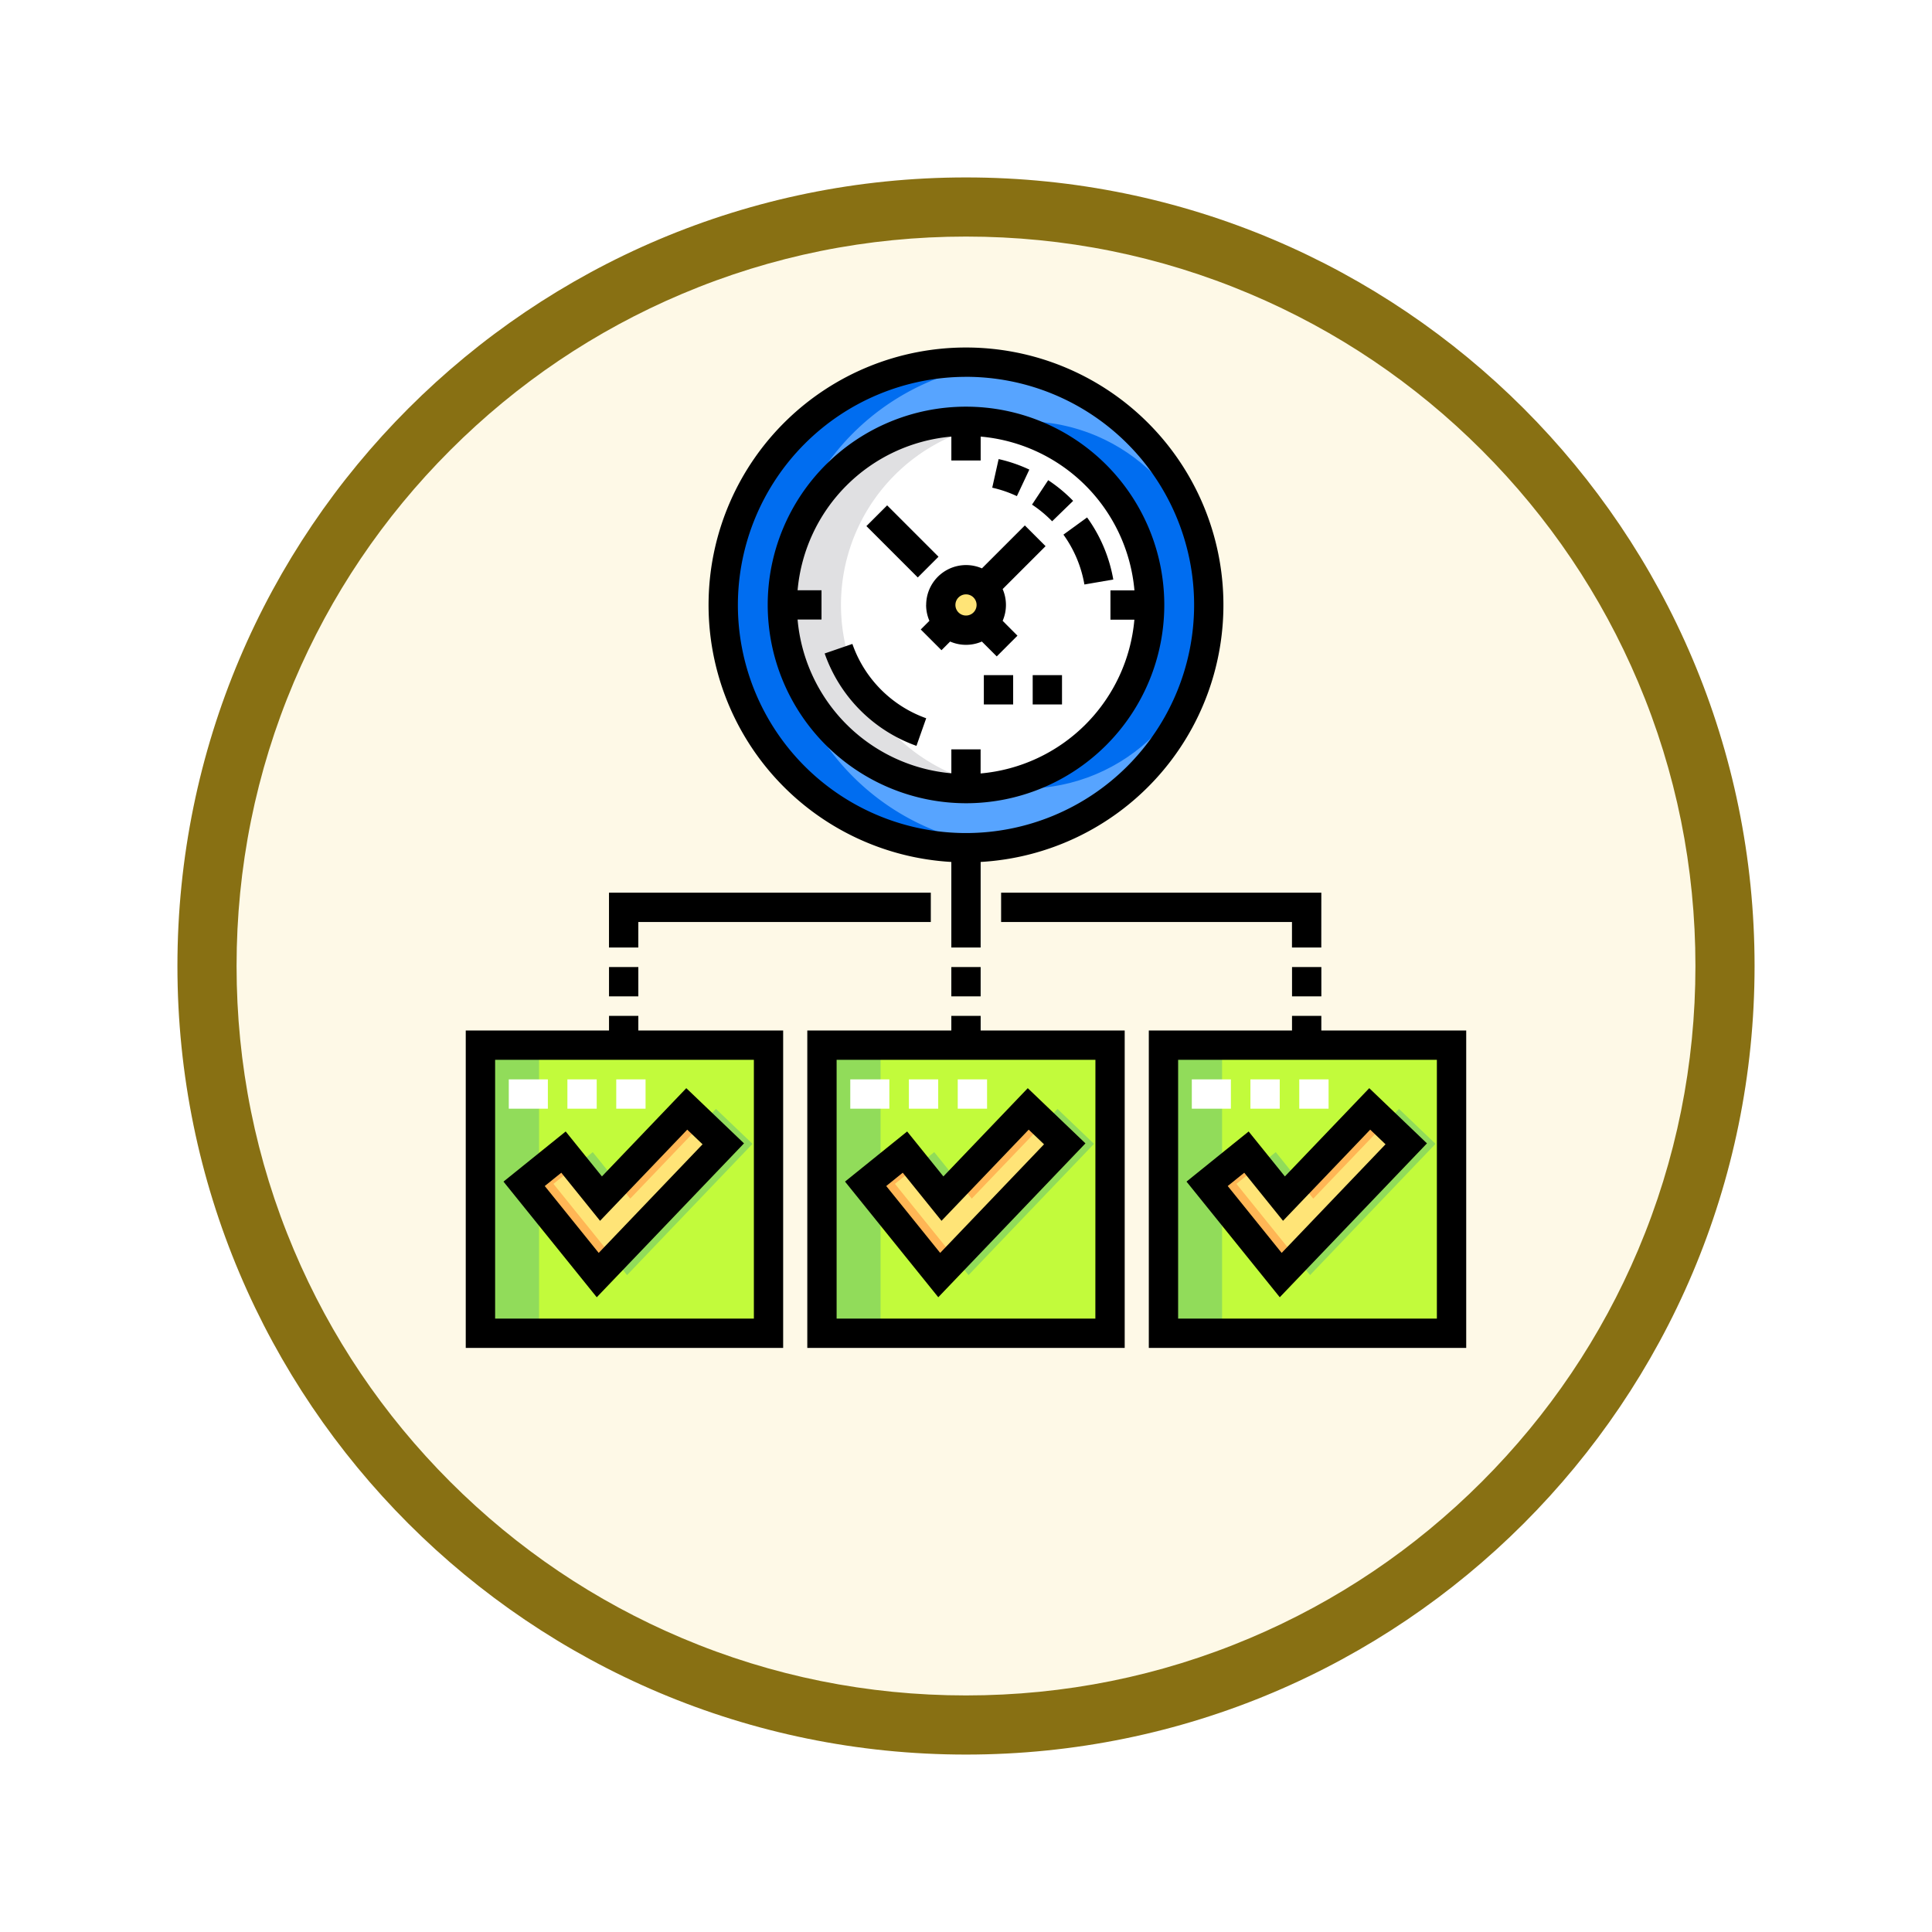 <svg xmlns="http://www.w3.org/2000/svg" xmlns:xlink="http://www.w3.org/1999/xlink" width="98" height="98" viewBox="0 0 98 98">
  <defs>
    <filter id="Trazado_904820" x="0" y="0" width="98" height="98" filterUnits="userSpaceOnUse">
      <feOffset dy="3" input="SourceAlpha"/>
      <feGaussianBlur stdDeviation="3" result="blur"/>
      <feFlood flood-opacity="0.161"/>
      <feComposite operator="in" in2="blur"/>
      <feComposite in="SourceGraphic"/>
    </filter>
  </defs>
  <g id="Grupo_1210528" data-name="Grupo 1210528" transform="translate(-611 -1919.458)">
    <g id="Grupo_1210393" data-name="Grupo 1210393" transform="translate(0 -10557.783)">
      <g id="Grupo_1210130" data-name="Grupo 1210130" transform="translate(411 11715.241)">
        <g id="Grupo_1202705" data-name="Grupo 1202705" transform="translate(209 768)">
          <g id="Grupo_1173585" data-name="Grupo 1173585" transform="translate(0 0)">
            <g id="Grupo_1173428" data-name="Grupo 1173428">
              <g id="Grupo_1171958" data-name="Grupo 1171958">
                <g id="Grupo_1167341" data-name="Grupo 1167341">
                  <g id="Grupo_1166792" data-name="Grupo 1166792">
                    <g transform="matrix(1, 0, 0, 1, -9, -6)" filter="url(#Trazado_904820)">
                      <g id="Trazado_904820-2" data-name="Trazado 904820" transform="translate(9 6)" fill="#fef9e7">
                        <path d="M 40 78.5 C 34.802 78.5 29.76 77.482 25.015 75.475 C 20.43 73.536 16.313 70.76 12.776 67.224 C 9.24 63.687 6.464 59.57 4.525 54.985 C 2.518 50.24 1.5 45.198 1.5 40 C 1.5 34.802 2.518 29.76 4.525 25.015 C 6.464 20.43 9.24 16.313 12.776 12.776 C 16.313 9.24 20.43 6.464 25.015 4.525 C 29.76 2.518 34.802 1.5 40 1.5 C 45.198 1.5 50.24 2.518 54.985 4.525 C 59.57 6.464 63.687 9.24 67.224 12.776 C 70.76 16.313 73.536 20.43 75.475 25.015 C 77.482 29.76 78.5 34.802 78.5 40 C 78.5 45.198 77.482 50.24 75.475 54.985 C 73.536 59.57 70.76 63.687 67.224 67.224 C 63.687 70.76 59.57 73.536 54.985 75.475 C 50.24 77.482 45.198 78.5 40 78.5 Z" stroke="none"/>
                        <path d="M 40 3 C 35.004 3 30.158 3.978 25.599 5.906 C 21.193 7.77 17.236 10.438 13.837 13.837 C 10.438 17.236 7.77 21.193 5.906 25.599 C 3.978 30.158 3 35.004 3 40 C 3 44.996 3.978 49.842 5.906 54.401 C 7.77 58.807 10.438 62.764 13.837 66.163 C 17.236 69.562 21.193 72.23 25.599 74.094 C 30.158 76.022 35.004 77 40 77 C 44.996 77 49.842 76.022 54.401 74.094 C 58.807 72.23 62.764 69.562 66.163 66.163 C 69.562 62.764 72.23 58.807 74.094 54.401 C 76.022 49.842 77 44.996 77 40 C 77 35.004 76.022 30.158 74.094 25.599 C 72.23 21.193 69.562 17.236 66.163 13.837 C 62.764 10.438 58.807 7.77 54.401 5.906 C 49.842 3.978 44.996 3 40 3 M 40 0 C 62.091 0 80 17.909 80 40 C 80 62.091 62.091 80 40 80 C 17.909 80 -7.62939453125e-06 62.091 -7.62939453125e-06 40 C -7.62939453125e-06 17.909 17.909 0 40 0 Z" stroke="none" fill="#887013"/>
                      </g>
                    </g>
                  </g>
                </g>
              </g>
            </g>
          </g>
        </g>
      </g>
    </g>
    <g id="task_1045610_1_" data-name="task_1045610 (1)" transform="translate(634.625 1937.086)">
      <g id="Grupo_1210519" data-name="Grupo 1210519" transform="translate(0.746 35.389)">
        <rect id="Rectángulo_419531" data-name="Rectángulo 419531" width="14.612" height="14.612" fill="#c2fb3b"/>
        <rect id="Rectángulo_419532" data-name="Rectángulo 419532" width="14.612" height="14.612" transform="translate(17.322)" fill="#c2fb3b"/>
        <rect id="Rectángulo_419533" data-name="Rectángulo 419533" width="14.612" height="14.612" transform="translate(34.645)" fill="#c2fb3b"/>
      </g>
      <g id="Grupo_1210520" data-name="Grupo 1210520" transform="translate(4.448 38.622)">
        <path id="Trazado_1053872" data-name="Trazado 1053872" d="M48.583,398.12l-3.734-4.629,1.994-1.609,1.9,2.359,4.351-4.55,1.852,1.771Z" transform="translate(-44.849 -389.691)" fill="#91dc5a"/>
        <path id="Trazado_1053873" data-name="Trazado 1053873" d="M223.365,398.12l-3.734-4.629,1.994-1.609,1.9,2.359,4.351-4.55,1.852,1.771Z" transform="translate(-202.309 -389.691)" fill="#91dc5a"/>
        <path id="Trazado_1053874" data-name="Trazado 1053874" d="M398.147,398.12l-3.734-4.629,1.994-1.609,1.9,2.359,4.351-4.55,1.852,1.771Z" transform="translate(-359.768 -389.691)" fill="#91dc5a"/>
      </g>
      <path id="Trazado_1053875" data-name="Trazado 1053875" d="M33.583,398.12l-3.734-4.629,1.994-1.609,1.9,2.359,4.351-4.55,1.852,1.771Z" transform="translate(-26.888 -351.069)" fill="#ffe477"/>
      <circle id="Elipse_13443" data-name="Elipse 13443" cx="12.314" cy="12.314" r="12.314" transform="translate(13.06 0.743)" fill="#57a4ff"/>
      <circle id="Elipse_13444" data-name="Elipse 13444" cx="9.315" cy="9.315" r="9.315" transform="translate(19.033 3.742)" fill="#006df0"/>
      <circle id="Elipse_13445" data-name="Elipse 13445" cx="9.315" cy="9.315" r="9.315" transform="translate(16.059 3.742)" fill="#fff"/>
      <g id="Grupo_1210521" data-name="Grupo 1210521" transform="translate(20.283 11.777)">
        <circle id="Elipse_13446" data-name="Elipse 13446" cx="1.28" cy="1.28" r="1.28" transform="translate(3.811)" fill="#ffe477"/>
        <path id="Trazado_1053876" data-name="Trazado 1053876" d="M208.365,398.12l-3.734-4.629,1.994-1.609,1.9,2.359,4.351-4.55,1.852,1.771Z" transform="translate(-204.631 -362.846)" fill="#ffe477"/>
        <path id="Trazado_1053877" data-name="Trazado 1053877" d="M383.147,398.12l-3.734-4.629,1.994-1.609,1.9,2.359,4.351-4.55,1.852,1.771Z" transform="translate(-362.091 -362.846)" fill="#ffe477"/>
      </g>
      <g id="Grupo_1210522" data-name="Grupo 1210522" transform="translate(0.746 35.389)">
        <rect id="Rectángulo_419534" data-name="Rectángulo 419534" width="2.973" height="14.612" fill="#91dc5a"/>
        <rect id="Rectángulo_419535" data-name="Rectángulo 419535" width="2.973" height="14.612" transform="translate(17.322)" fill="#91dc5a"/>
        <rect id="Rectángulo_419536" data-name="Rectángulo 419536" width="2.973" height="14.612" transform="translate(34.645)" fill="#91dc5a"/>
      </g>
      <g id="Grupo_1210523" data-name="Grupo 1210523" transform="translate(2.961 38.622)">
        <path id="Trazado_1053878" data-name="Trazado 1053878" d="M31.336,413.407l1.094-.882-.586-.726-1.994,1.609,3.734,4.629.806-.843Z" transform="translate(-29.849 -409.607)" fill="#ffb655"/>
        <path id="Trazado_1053879" data-name="Trazado 1053879" d="M77.986,394.241l3.641-3.807-.777-.743L77.306,393.4Z" transform="translate(-72.603 -389.691)" fill="#ffb655"/>
      </g>
      <path id="Trazado_1053880" data-name="Trazado 1053880" d="M134.726,19.814A12.317,12.317,0,0,1,145.554,7.589a12.315,12.315,0,1,0-1.487,24.54,12.455,12.455,0,0,0,1.487-.089A12.317,12.317,0,0,1,134.726,19.814Z" transform="translate(-118.692 -6.757)" fill="#006df0"/>
      <path id="Trazado_1053881" data-name="Trazado 1053881" d="M164.988,47.077a9.317,9.317,0,0,1,7.828-9.2,9.315,9.315,0,1,0,0,18.394A9.317,9.317,0,0,1,164.988,47.077Z" transform="translate(-145.955 -34.019)" fill="#e0e0e2"/>
      <g id="Grupo_1210524" data-name="Grupo 1210524" transform="translate(20.283 38.622)">
        <path id="Trazado_1053882" data-name="Trazado 1053882" d="M206.118,413.407l1.094-.882-.586-.726-1.994,1.609,3.734,4.629.806-.843Z" transform="translate(-204.631 -409.607)" fill="#ffb655"/>
        <path id="Trazado_1053883" data-name="Trazado 1053883" d="M252.768,394.241l3.641-3.807-.777-.743-3.544,3.707Z" transform="translate(-247.385 -389.691)" fill="#ffb655"/>
        <path id="Trazado_1053884" data-name="Trazado 1053884" d="M427.55,394.241l3.641-3.807-.777-.743L426.87,393.4Z" transform="translate(-404.844 -389.691)" fill="#ffb655"/>
        <path id="Trazado_1053885" data-name="Trazado 1053885" d="M380.9,413.407l1.094-.882-.586-.726-1.994,1.609,3.734,4.629.806-.843Z" transform="translate(-362.091 -409.607)" fill="#ffb655"/>
      </g>
      <path id="Trazado_1053886" data-name="Trazado 1053886" d="M31.5,381.886l-2.927-2.8-4.28,4.476-1.838-2.279L19.3,383.826l4.731,5.866Zm-9.268,1.489,1.967,2.439,4.422-4.624.777.743-5.268,5.509-2.736-3.392Z" transform="translate(-17.386 -341.517)"/>
      <path id="Trazado_1053887" data-name="Trazado 1053887" d="M136.567,26.094v4.339h1.487V26.094a13.058,13.058,0,1,0-1.487,0Zm.743-24.608A11.571,11.571,0,1,1,125.74,13.058,11.584,11.584,0,0,1,137.311,1.487Z" transform="translate(-111.936)"/>
      <path id="Trazado_1053888" data-name="Trazado 1053888" d="M164.573,50.379A10.058,10.058,0,1,0,154.515,40.32,10.07,10.07,0,0,0,164.573,50.379Zm-.743-18.6v1.214h1.487V31.781a8.586,8.586,0,0,1,7.8,7.8H171.9v1.487h1.214a8.587,8.587,0,0,1-7.8,7.8V47.646H163.83V48.86a8.587,8.587,0,0,1-7.8-7.8h1.214V39.577h-1.214A8.587,8.587,0,0,1,163.83,31.781Z" transform="translate(-139.198 -27.263)"/>
      <path id="Trazado_1053889" data-name="Trazado 1053889" d="M188.321,156.9l.494-1.4a6.155,6.155,0,0,1-3.744-3.77l-1.406.484A7.654,7.654,0,0,0,188.321,156.9Z" transform="translate(-165.459 -136.695)"/>
      <path id="Trazado_1053890" data-name="Trazado 1053890" d="M306.892,90.354l1.465-.252a7.6,7.6,0,0,0-1.329-3.149l-1.2.872A6.1,6.1,0,0,1,306.892,90.354Z" transform="translate(-275.511 -78.334)"/>
      <path id="Trazado_1053891" data-name="Trazado 1053891" d="M271.313,57.632a7.534,7.534,0,0,0-1.558-.533l-.324,1.451a6.045,6.045,0,0,1,1.25.428Z" transform="translate(-242.725 -51.44)"/>
      <path id="Trazado_1053892" data-name="Trazado 1053892" d="M290.825,69.982l1.066-1.036a7.64,7.64,0,0,0-1.266-1.049l-.82,1.24A6.152,6.152,0,0,1,290.825,69.982Z" transform="translate(-261.081 -61.168)"/>
      <path id="Trazado_1053893" data-name="Trazado 1053893" d="M233.118,95.084a2.013,2.013,0,0,0,.167.805l-.439.439,1.051,1.051.439-.439a2.023,2.023,0,0,0,1.61,0l.754.754,1.051-1.051L237,95.889a2.023,2.023,0,0,0,0-1.61l2.177-2.177-1.051-1.051-2.177,2.177a2.023,2.023,0,0,0-2.828,1.857Zm2.023-.537a.537.537,0,1,1-.537.537A.537.537,0,0,1,235.141,94.547Z" transform="translate(-209.766 -82.026)"/>
      <rect id="Rectángulo_419537" data-name="Rectángulo 419537" width="1.487" height="3.685" transform="translate(23.98 10.612) rotate(135)"/>
      <rect id="Rectángulo_419538" data-name="Rectángulo 419538" width="1.487" height="1.487" transform="translate(28.758 16.618)"/>
      <rect id="Rectángulo_419539" data-name="Rectángulo 419539" width="1.487" height="1.487" transform="translate(26.28 16.618)"/>
      <g id="Grupo_1210525" data-name="Grupo 1210525" transform="translate(2.183 37.123)">
        <rect id="Rectángulo_419540" data-name="Rectángulo 419540" width="1.487" height="1.487" transform="translate(2.973)" fill="#fff"/>
        <rect id="Rectángulo_419541" data-name="Rectángulo 419541" width="1.982" height="1.487" fill="#fff"/>
        <rect id="Rectángulo_419542" data-name="Rectángulo 419542" width="1.487" height="1.487" transform="translate(5.451)" fill="#fff"/>
      </g>
      <path id="Trazado_1053894" data-name="Trazado 1053894" d="M206.281,381.886l-2.926-2.8-4.28,4.476-1.838-2.279-3.152,2.542,4.731,5.866Zm-9.268,1.489,1.967,2.439,4.422-4.624.778.743-5.268,5.509-2.736-3.392Z" transform="translate(-174.847 -341.517)"/>
      <g id="Grupo_1210526" data-name="Grupo 1210526" transform="translate(19.505 37.123)">
        <rect id="Rectángulo_419543" data-name="Rectángulo 419543" width="1.487" height="1.487" transform="translate(5.451)" fill="#fff"/>
        <rect id="Rectángulo_419544" data-name="Rectángulo 419544" width="1.982" height="1.487" fill="#fff"/>
        <rect id="Rectángulo_419545" data-name="Rectángulo 419545" width="1.487" height="1.487" transform="translate(2.973)" fill="#fff"/>
      </g>
      <path id="Trazado_1053895" data-name="Trazado 1053895" d="M381.063,381.886l-2.927-2.8-4.28,4.476-1.838-2.279-3.152,2.542,4.731,5.866Zm-9.268,1.489,1.967,2.439,4.422-4.624.777.743-5.268,5.509-2.736-3.392Z" transform="translate(-332.306 -341.517)"/>
      <path id="Trazado_1053896" data-name="Trazado 1053896" d="M358.318,342.813v-.743h-1.487v.743h-7.264v16.1h16.1v-16.1Zm5.861,14.612H351.054V344.3h13.125Z" transform="translate(-314.919 -308.168)"/>
      <g id="Grupo_1210527" data-name="Grupo 1210527" transform="translate(36.829 37.123)">
        <rect id="Rectángulo_419546" data-name="Rectángulo 419546" width="1.487" height="1.487" transform="translate(2.973)" fill="#fff"/>
        <rect id="Rectángulo_419547" data-name="Rectángulo 419547" width="1.487" height="1.487" transform="translate(5.451)" fill="#fff"/>
        <rect id="Rectángulo_419548" data-name="Rectángulo 419548" width="1.982" height="1.487" fill="#fff"/>
      </g>
      <rect id="Rectángulo_419549" data-name="Rectángulo 419549" width="1.487" height="1.487" transform="translate(41.913 31.425)"/>
      <path id="Trazado_1053897" data-name="Trazado 1053897" d="M290.243,279.02H274v1.487h14.754V281.8h1.487Z" transform="translate(-246.844 -251.367)"/>
      <path id="Trazado_1053898" data-name="Trazado 1053898" d="M74.788,280.507H89.624V279.02H73.3v2.78h1.487Z" transform="translate(-66.034 -251.367)"/>
      <path id="Trazado_1053899" data-name="Trazado 1053899" d="M8.754,342.07H7.267v.743H0v16.1H16.1v-16.1H8.754Zm5.861,15.355H1.49V344.3H14.615Z" transform="translate(0 -308.168)"/>
      <rect id="Rectángulo_419550" data-name="Rectángulo 419550" width="1.487" height="1.487" transform="translate(7.267 31.425)"/>
      <path id="Trazado_1053900" data-name="Trazado 1053900" d="M183.578,342.07h-1.487v.743h-7.306v16.1h16.1v-16.1h-7.306v-.743Zm5.819,15.355H176.272V344.3H189.4Z" transform="translate(-157.46 -308.168)"/>
      <rect id="Rectángulo_419551" data-name="Rectángulo 419551" width="1.487" height="1.487" transform="translate(24.631 31.425)"/>
    </g>
  </g>
</svg>
